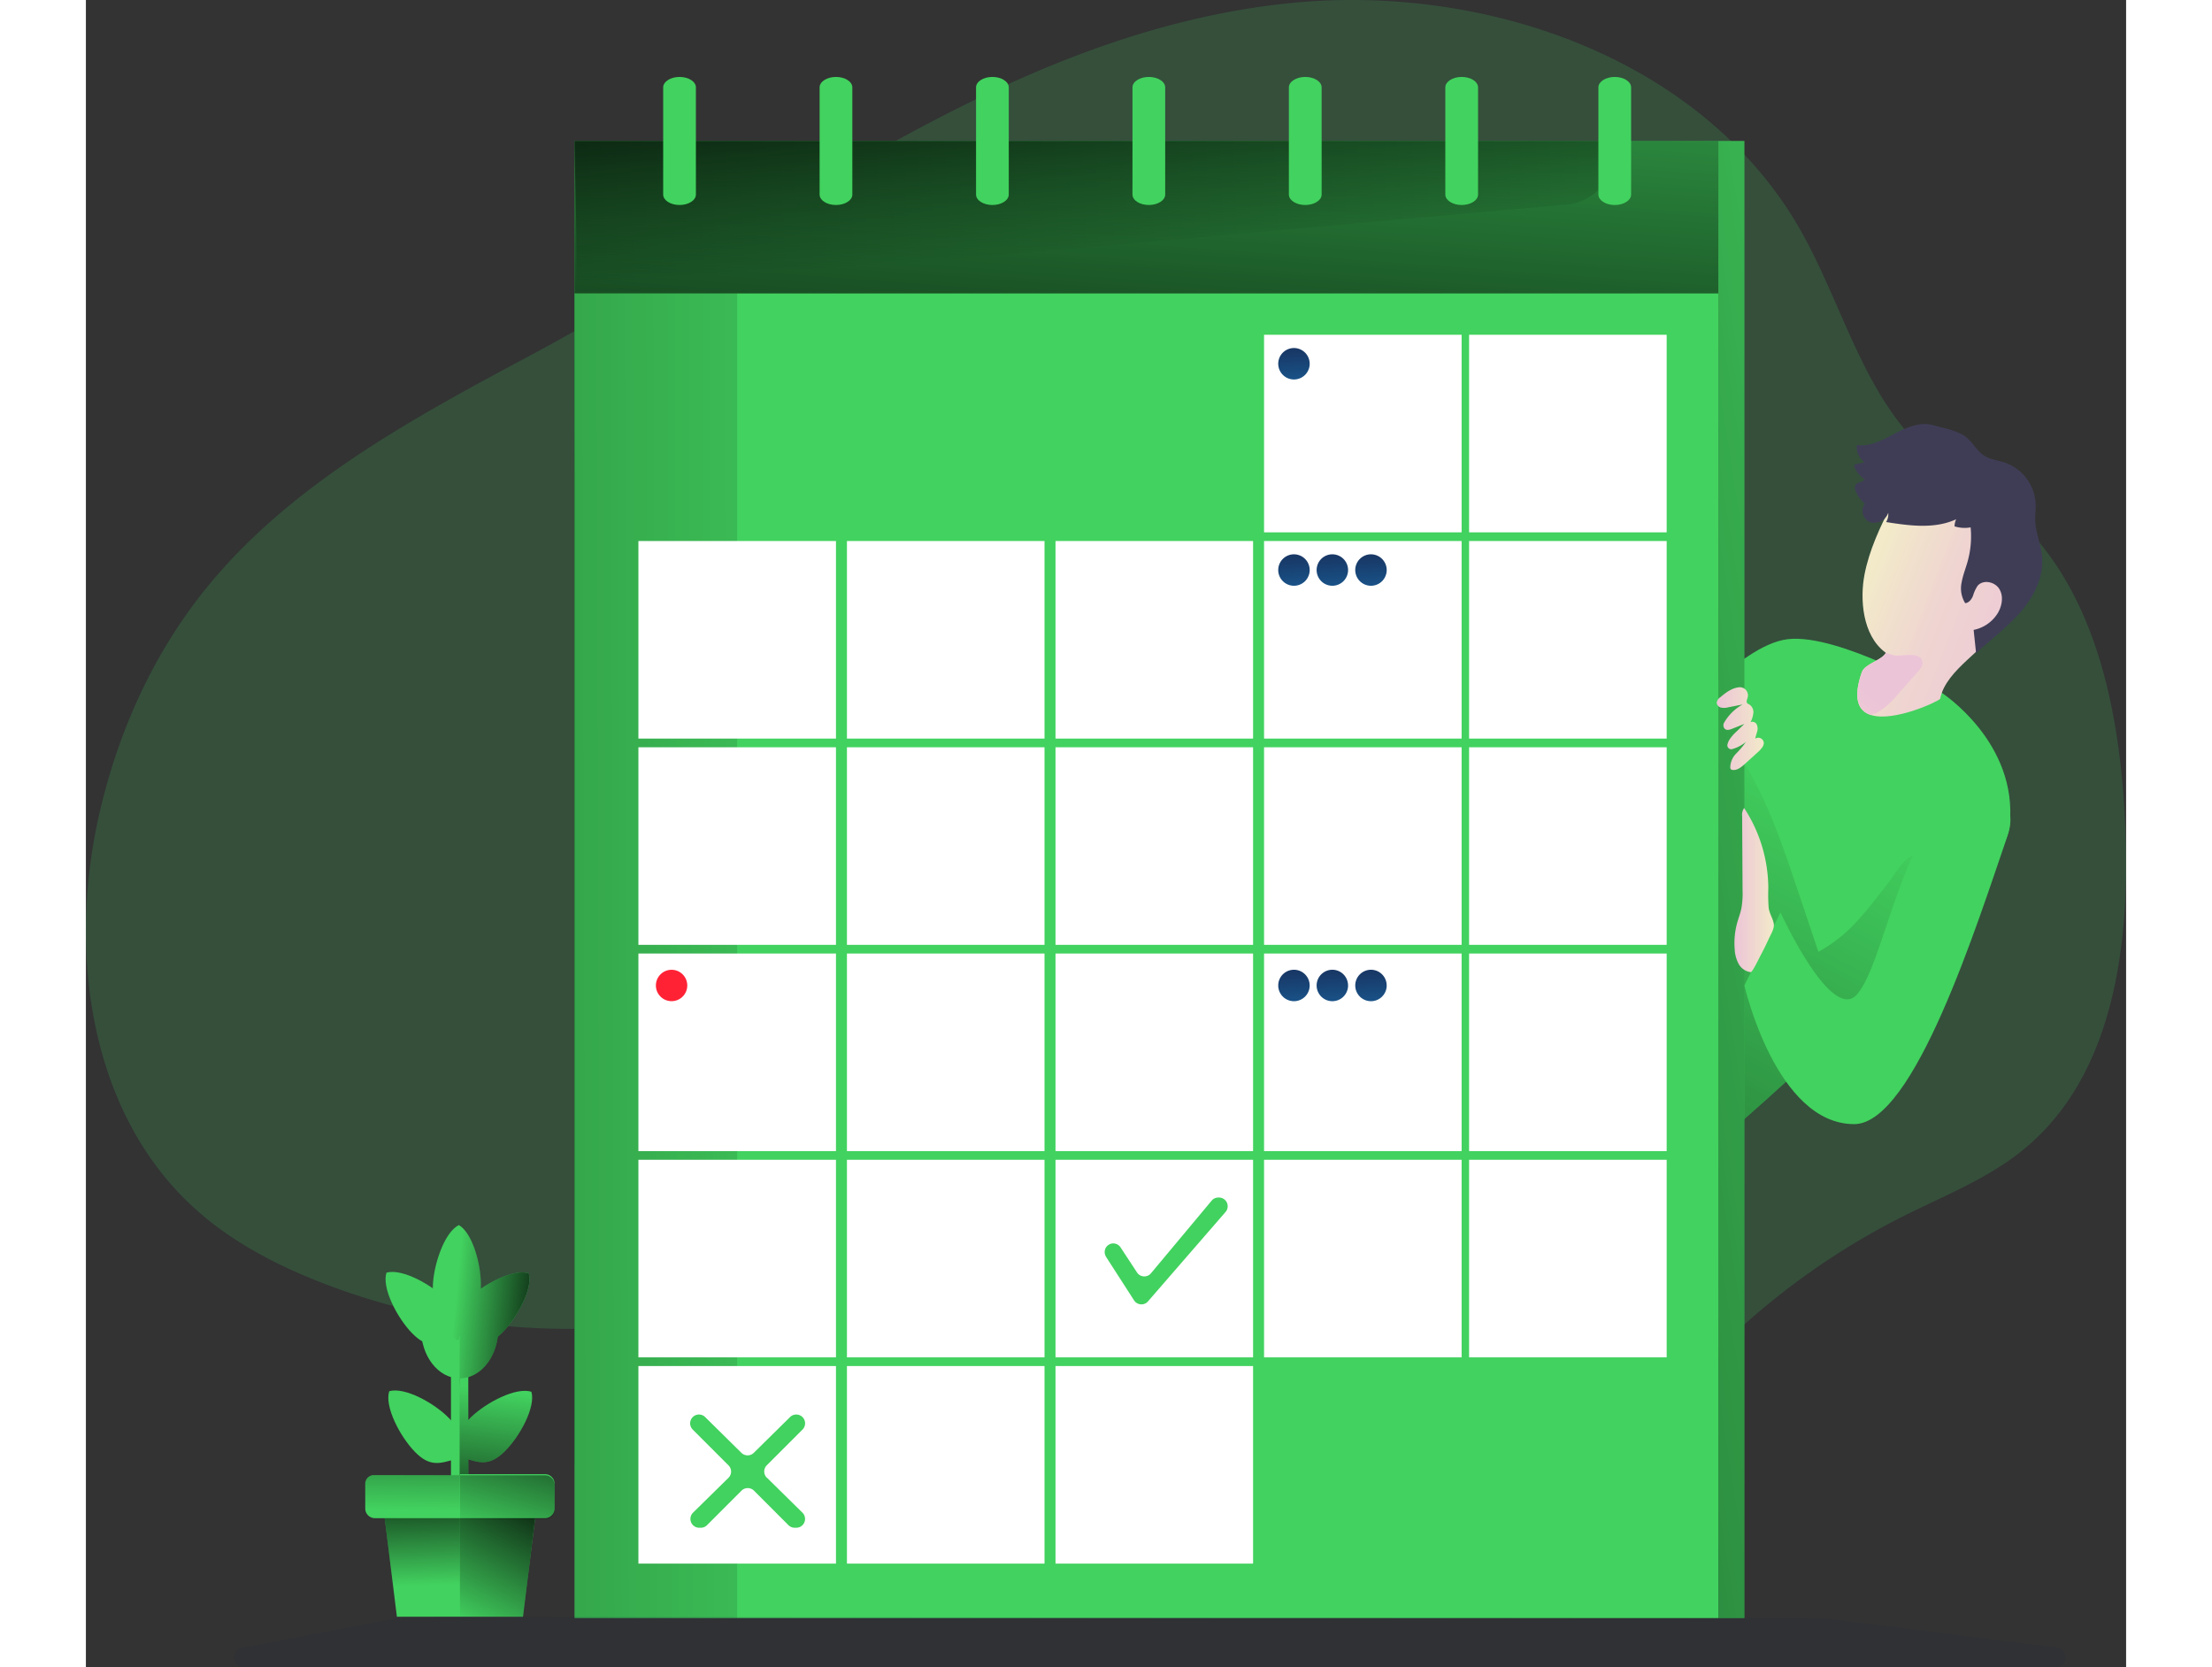 <svg id="Layer_1" data-name="Layer 1" xmlns="http://www.w3.org/2000/svg" xmlns:xlink="http://www.w3.org/1999/xlink" width="406" height="306" viewBox="0 0 730.62 597.03" class="illustration styles_illustrationTablet__1DWOa"><rect x="0" y="0" width="730.62" height="597.03" fill="#333333" stroke="none"/><defs><linearGradient id="linear-gradient" x1="637.48" y1="453.45" x2="466.5" y2="775.18" gradientTransform="translate(0 -170)" gradientUnits="userSpaceOnUse"><stop offset="0" stop-opacity="0"></stop><stop offset="0.91" stop-opacity="0.8"></stop><stop offset="1"></stop></linearGradient><linearGradient id="linear-gradient-2" x1="405.8" y1="100.59" x2="386.76" y2="362.03" xlink:href="#linear-gradient"></linearGradient><linearGradient id="linear-gradient-3" x1="357.58" y1="579.04" x2="362.09" y2="509.22" gradientTransform="matrix(1, 0, 0, -1, 0, 600)" gradientUnits="userSpaceOnUse"><stop offset="0.01"></stop><stop offset="0.1" stop-opacity="0.77"></stop><stop offset="0.99" stop-opacity="0"></stop></linearGradient><linearGradient id="linear-gradient-4" x1="307.07" y1="511.96" x2="-264.01" y2="513.64" xlink:href="#linear-gradient"></linearGradient><linearGradient id="linear-gradient-5" x1="710.53" y1="296.1" x2="254.4" y2="367.06" gradientTransform="matrix(1, 0, 0, 1, 0, 0)" xlink:href="#linear-gradient"></linearGradient><linearGradient id="linear-gradient-6" x1="432.31" y1="295.53" x2="434.19" y2="324.06" gradientTransform="translate(0 -170)" gradientUnits="userSpaceOnUse"><stop offset="0" stop-color="#183866"></stop><stop offset="1" stop-color="#1a7fc1"></stop></linearGradient><linearGradient id="linear-gradient-7" x1="432.31" y1="369.4" x2="434.19" y2="397.94" xlink:href="#linear-gradient-6"></linearGradient><linearGradient id="linear-gradient-8" x1="446.06" y1="369.4" x2="447.93" y2="397.94" xlink:href="#linear-gradient-6"></linearGradient><linearGradient id="linear-gradient-9" x1="459.89" y1="369.4" x2="461.76" y2="397.94" xlink:href="#linear-gradient-6"></linearGradient><linearGradient id="linear-gradient-10" x1="432.3" y1="518.17" x2="434.18" y2="546.71" xlink:href="#linear-gradient-6"></linearGradient><linearGradient id="linear-gradient-11" x1="446.06" y1="518.17" x2="447.93" y2="546.71" xlink:href="#linear-gradient-6"></linearGradient><linearGradient id="linear-gradient-12" x1="459.89" y1="518.17" x2="461.76" y2="546.71" xlink:href="#linear-gradient-6"></linearGradient><linearGradient id="linear-gradient-13" x1="703.16" y1="402.81" x2="610.33" y2="366.61" gradientTransform="translate(0 -170)" gradientUnits="userSpaceOnUse"><stop offset="0" stop-color="#ecc4d7"></stop><stop offset="0.16" stop-color="#edcbd5"></stop><stop offset="0.42" stop-color="#efd4d1"></stop><stop offset="0.7" stop-color="#f2eac9"></stop></linearGradient><linearGradient id="linear-gradient-14" x1="584" y1="430.92" x2="600.93" y2="430.92" gradientTransform="translate(0 -170)" gradientUnits="userSpaceOnUse"><stop offset="0" stop-color="#ecc4d7"></stop><stop offset="0.42" stop-color="#efd4d1"></stop><stop offset="1" stop-color="#f2eac9"></stop></linearGradient><linearGradient id="linear-gradient-15" x1="590.36" y1="488.74" x2="604.49" y2="488.74" xlink:href="#linear-gradient-14"></linearGradient><linearGradient id="linear-gradient-16" x1="638.95" y1="418.78" x2="600.42" y2="464.03" xlink:href="#linear-gradient-14"></linearGradient><linearGradient id="linear-gradient-17" x1="140.4" y1="49.02" x2="146.6" y2="102.52" gradientTransform="matrix(1, 0, 0, -1, 0, 600)" gradientUnits="userSpaceOnUse"><stop offset="0.1" stop-opacity="0.77"></stop><stop offset="0.99" stop-opacity="0"></stop></linearGradient><linearGradient id="linear-gradient-18" x1="163.84" y1="130.91" x2="132.02" y2="134.01" xlink:href="#linear-gradient-17"></linearGradient><linearGradient id="linear-gradient-19" x1="123.02" y1="129.86" x2="121.92" y2="58.46" gradientTransform="matrix(1, 0, 0, -1, 0, 600)" gradientUnits="userSpaceOnUse"><stop offset="0.36" stop-opacity="0.77"></stop><stop offset="0.99" stop-opacity="0"></stop></linearGradient><linearGradient id="linear-gradient-20" x1="120.08" y1="69.76" x2="121.21" y2="31.84" xlink:href="#linear-gradient-3"></linearGradient><linearGradient id="linear-gradient-21" x1="158.89" y1="64.27" x2="134.39" y2="18.38" xlink:href="#linear-gradient-3"></linearGradient><linearGradient id="linear-gradient-22" x1="160.26" y1="97.54" x2="145.91" y2="47.98" xlink:href="#linear-gradient-17"></linearGradient></defs><title>calendar</title><path d="M158.65,127.55C115.48,150.61,71,174.76,40.91,213.38,22.84,236.6,10.8,264.24,4.46,293-6.4,342.09,1.64,399,39,432.76c13,11.8,28.9,20.13,45.3,26.53a243,243,0,0,0,106.91,15.85c29.87-2.33,59.69-10.2,89.41-6.45,36.25,4.56,67.9,25.76,101.67,39.72A265.41,265.41,0,0,0,515,526.51c11.36-1.38,22.86-3.59,32.85-9.17,11.86-6.63,20.65-17.46,30-27.36a261.61,261.61,0,0,1,73.46-54.69c14.43-7.22,29.72-13.21,42.25-23.37,33-26.7,38.65-74.48,36.73-116.85s-11.47-89.14-45.38-114.87c-7.57-5.74-16.09-10.19-23.43-16.24C637,143.78,629.68,110,614,82.39,578.84,20.65,500.39-6.38,429.76,1.26,328.55,12.21,245.66,81.08,158.65,127.55Z" transform="translate(0 0)" fill="#42d25f" opacity="0.18" style="isolation: isolate;"></path><path d="M688.92,295.5C688,304,677.51,318.27,663,334.31c-23.78,26.24-58.33,57.19-79.11,75.22h0c-10.72,9.31-17.77,15.18-17.77,15.18V263.17s25.16-32.22,43.44-34.29,55.17,19.31,55.17,19.31S692,265.94,688.92,295.5Z" transform="translate(0 0)" fill="#42d25f"></path><path d="M663,334.31c-23.78,26.24-58.33,57.19-79.11,75.22-1.55-2.47-1.86-5.83-2-8.87-.55-15.19-.42-30.4-.28-45.6.13-14.76.26-29.51,1.19-44.24.88-13.72,2.56-27.75,8.84-40a15.36,15.36,0,0,1,3.45,4.48C603,288.89,608,303.88,613,318.76q3.71,11,7.42,22.09A53.18,53.18,0,0,0,635.05,329c3.8-4.21,7.19-8.76,10.68-13.22,2.44-3.12,7.2-12,11-8.66C662.89,312.49,663.39,324.78,663,334.31Z" transform="translate(0 0)" fill="url(#linear-gradient)"></path><rect x="175" y="50.48" width="409.59" height="474.37" fill="#42d25f"></rect><rect x="175" y="50.48" width="409.59" height="474.37" fill="url(#linear-gradient-2)"></rect><path d="M528.3,73.41,175,105.08c1.59,0,0-44,0-54.6H547.5V54.2A19.21,19.21,0,0,1,528.3,73.41Z" transform="translate(0 0)" fill="url(#linear-gradient-3)"></path><rect x="175" y="105.08" width="409.59" height="474.37" fill="#42d25f"></rect><rect x="175" y="105.08" width="58.23" height="474.37" fill="url(#linear-gradient-4)"></rect><rect x="197.86" y="193.74" width="70.75" height="70.75" fill="#fff"></rect><rect x="272.54" y="193.74" width="70.75" height="70.75" fill="#fff"></rect><rect x="347.23" y="193.74" width="70.75" height="70.75" fill="#fff"></rect><rect x="421.91" y="193.74" width="70.75" height="70.75" fill="#fff"></rect><rect x="197.86" y="267.6" width="70.75" height="70.75" fill="#fff"></rect><rect x="272.54" y="267.6" width="70.75" height="70.75" fill="#fff"></rect><rect x="347.23" y="267.6" width="70.75" height="70.75" fill="#fff"></rect><rect x="421.91" y="267.6" width="70.75" height="70.75" fill="#fff"></rect><rect x="197.86" y="341.46" width="70.75" height="70.75" fill="#fff"></rect><rect x="272.54" y="341.46" width="70.75" height="70.75" fill="#fff"></rect><rect x="347.23" y="341.46" width="70.75" height="70.75" fill="#fff"></rect><rect x="421.91" y="341.46" width="70.75" height="70.75" fill="#fff"></rect><rect x="197.86" y="415.32" width="70.75" height="70.75" fill="#fff"></rect><rect x="272.54" y="415.32" width="70.75" height="70.75" fill="#fff"></rect><rect x="347.23" y="415.32" width="70.75" height="70.75" fill="#fff"></rect><rect x="421.91" y="415.32" width="70.75" height="70.75" fill="#fff"></rect><rect x="197.86" y="489.18" width="70.75" height="70.75" fill="#fff"></rect><rect x="272.54" y="489.18" width="70.75" height="70.75" fill="#fff"></rect><rect x="347.23" y="489.18" width="70.75" height="70.75" fill="#fff"></rect><rect x="495.34" y="193.74" width="70.75" height="70.75" fill="#fff"></rect><rect x="495.34" y="119.88" width="70.75" height="70.75" fill="#fff"></rect><rect x="421.91" y="119.88" width="70.75" height="70.75" fill="#fff"></rect><rect x="495.34" y="267.6" width="70.75" height="70.75" fill="#fff"></rect><rect x="495.34" y="341.46" width="70.75" height="70.75" fill="#fff"></rect><rect x="495.34" y="415.32" width="70.75" height="70.75" fill="#fff"></rect><path d="M206.73,31.3V69.66c0,2.07,2.63,3.75,5.86,3.75h0c3.24,0,5.86-1.68,5.86-3.75V31.3c0-2.07-2.62-3.75-5.86-3.75h0C209.36,27.55,206.73,29.23,206.73,31.3Z" transform="translate(0 0)" fill="#42d25f"></path><path d="M262.75,31.3V69.66c0,2.07,2.62,3.75,5.86,3.75h0c3.24,0,5.86-1.68,5.86-3.75V31.3c0-2.07-2.62-3.75-5.86-3.75h0C265.37,27.55,262.75,29.23,262.75,31.3Z" transform="translate(0 0)" fill="#42d25f"></path><path d="M318.77,31.3V69.66c0,2.07,2.62,3.75,5.86,3.75h0c3.24,0,5.86-1.68,5.86-3.75V31.3c0-2.07-2.62-3.75-5.86-3.75h0C321.39,27.55,318.77,29.23,318.77,31.3Z" transform="translate(0 0)" fill="#42d25f"></path><path d="M374.79,31.3V69.66c0,2.07,2.62,3.75,5.86,3.75h0c3.23,0,5.86-1.68,5.86-3.75V31.3c0-2.07-2.63-3.75-5.86-3.75h0C377.41,27.55,374.79,29.23,374.79,31.3Z" transform="translate(0 0)" fill="#42d25f"></path><path d="M430.8,31.3V69.66c0,2.07,2.63,3.75,5.87,3.75h0c3.23,0,5.86-1.68,5.86-3.75V31.3c0-2.07-2.63-3.75-5.86-3.75h0C433.43,27.55,430.8,29.23,430.8,31.3Z" transform="translate(0 0)" fill="#42d25f"></path><path d="M486.82,31.3V69.66c0,2.07,2.63,3.75,5.86,3.75h0c3.24,0,5.87-1.68,5.87-3.75V31.3c0-2.07-2.63-3.75-5.87-3.75h0C489.45,27.55,486.82,29.23,486.82,31.3Z" transform="translate(0 0)" fill="#42d25f"></path><path d="M541.64,31.3V69.66c0,2.07,2.63,3.75,5.86,3.75h0c3.24,0,5.86-1.68,5.86-3.75V31.3c0-2.07-2.62-3.75-5.86-3.75h0C544.27,27.55,541.64,29.23,541.64,31.3Z" transform="translate(0 0)" fill="#42d25f"></path><rect x="584.6" y="50.48" width="9.32" height="528.97" fill="#42d25f"></rect><rect x="584.6" y="50.48" width="9.32" height="528.97" fill="url(#linear-gradient-5)"></rect><path d="M438.25,130.25a5.63,5.63,0,1,1-5.64-5.62h0A5.64,5.64,0,0,1,438.25,130.25Z" transform="translate(0 0)" fill="url(#linear-gradient-6)"></path><path d="M438.25,204.12a5.63,5.63,0,1,1-5.64-5.62h0A5.64,5.64,0,0,1,438.25,204.12Z" transform="translate(0 0)" fill="url(#linear-gradient-7)"></path><path d="M452,204.12a5.63,5.63,0,1,1-5.64-5.62h0A5.64,5.64,0,0,1,452,204.12Z" transform="translate(0 0)" fill="url(#linear-gradient-8)"></path><path d="M465.83,204.12a5.63,5.63,0,1,1-5.64-5.62h0A5.64,5.64,0,0,1,465.83,204.12Z" transform="translate(0 0)" fill="url(#linear-gradient-9)"></path><path d="M438.25,352.9a5.63,5.63,0,1,1-5.63-5.63h0a5.62,5.62,0,0,1,5.62,5.62Z" transform="translate(0 0)" fill="url(#linear-gradient-10)"></path><circle cx="209.74" cy="352.9" r="5.62" fill="#ff2235"></circle><path d="M452,352.9a5.63,5.63,0,1,1-5.63-5.63h0a5.62,5.62,0,0,1,5.62,5.62Z" transform="translate(0 0)" fill="url(#linear-gradient-11)"></path><path d="M465.83,352.9a5.63,5.63,0,1,1-5.63-5.63h0a5.62,5.62,0,0,1,5.62,5.62Z" transform="translate(0 0)" fill="url(#linear-gradient-12)"></path><path d="M688.25,201.7c-1.57,6.42.53,15.32-2.45,21.21-5,9.9-19.62,16.47-21.78,27.34-.13.63-16.4,8.47-24.79,5.79-4.39-1.39-6.62-5.67-3.24-15.35,1.06-3,7-4.12,8.6-6.91l-.33-.25c-8.12-6.13-9-19.12-7.32-27.79s5.53-17,9.66-24.92c3.18-6.1,10.36-9.41,17.24-9.3,8.65.15,17.78,3.61,22.28,11C689.56,188.15,689.81,195.28,688.25,201.7Z" transform="translate(0 0)" fill="url(#linear-gradient-13)"></path><path d="M648.29,155c-4.43,2.34-9.14,5.1-14.1,4.35a6.69,6.69,0,0,0,2.82,6.2l-3.08.69a.86.86,0,0,0-.64.36.81.81,0,0,0,.07.68,10.14,10.14,0,0,0,3.59,4.37c-.55,1.18-2.54.92-3.22,2a2.41,2.41,0,0,0,0,2,11.13,11.13,0,0,0,3.4,4.77c-1.84,2-.69,5.7,1.85,6.61a5.32,5.32,0,0,0,6.46-3.39,5.34,5.34,0,0,1-.76,3.31c8.39,1.32,17.36,2.56,25.08-1a6.54,6.54,0,0,0-.58,2.54,12.09,12.09,0,0,0,5.76.36,33.37,33.37,0,0,1-1.09,12.26c-.69,2.48-1.68,4.88-2.12,7.41A10,10,0,0,0,673,216c1.33-.12,2.27-1.37,2.78-2.6a13.47,13.47,0,0,1,1.65-3.62c2-2.34,6.16-1.48,7.77,1.11s1,6.07-.54,8.68a13.2,13.2,0,0,1-8.64,6c.29,2.79.59,5.58.88,8.36,5.27-5,11.17-9.29,15.91-14.76s8.33-12.47,7.72-19.69c-.37-4.45-2.31-8.68-2.46-13.15-.07-2,.23-4.05.15-6.07a16.45,16.45,0,0,0-10.85-14.53c-2.55-.87-5.36-1.12-7.62-2.59-2.81-1.82-4.27-5.21-7.06-7.07-3-2-7.66-2.82-11.15-3.81C657,151,652.28,152.91,648.29,155Z" transform="translate(0 0)" fill="#3f3d56"></path><path d="M585.38,249.62a3,3,0,0,0-1.38,2,2,2,0,0,0,1.61,1.78,5.88,5.88,0,0,0,2.57-.12l5.08-1a17.43,17.43,0,0,0-6.59,6.5,1.88,1.88,0,0,0,.09,2.05c.68.86,1.83.52,2.75.16l4.41-1.76-3,2.91A13.8,13.8,0,0,0,588.5,265a5.76,5.76,0,0,0-.64,1.59,1.39,1.39,0,0,0,1,1.66,1.19,1.19,0,0,0,.7,0,13.61,13.61,0,0,0,5-2.64,33.42,33.42,0,0,1-3.61,4.27,7.16,7.16,0,0,0-2.08,5,1,1,0,0,0,.19.56.89.89,0,0,0,.55.26c1.63.27,3.11-.92,4.34-2l4.53-4.11a10.15,10.15,0,0,0,1.91-2.07,2.91,2.91,0,0,0,.49-1.51,2,2,0,0,0-2.16-1.82h0a2.06,2.06,0,0,0-.9.31c.13-.87.47-1.68.68-2.53a3.59,3.59,0,0,0-.16-2.54,1.73,1.73,0,0,0-2.2-.83,9.73,9.73,0,0,0,1-3.33,3.22,3.22,0,0,0-1.47-3,2.51,2.51,0,0,1-.74-.47c-.4-.49-.08-1.19.09-1.8a2.91,2.91,0,0,0-1.74-3.73h0a3,3,0,0,0-1.26-.16C589.44,246.38,587.29,248,585.38,249.62Z" transform="translate(0 0)" fill="url(#linear-gradient-14)"></path><path d="M667.43,287.19c11.5-10.16,25.74-2.46,20.74,12.05-10.81,31.39-33.44,103.31-54.93,103.31-28,0-39.32-49.65-39.32-49.65l12.93-26.17s18.29,40.13,27.5,29.27S649,304,666.9,287.66Z" transform="translate(0 0)" fill="#42d25f"></path><path d="M602.61,325a62.9,62.9,0,0,1-.12-7,52.75,52.75,0,0,0-8.66-28.65,4.14,4.14,0,0,0-.71,2.9l.15,26.56a30.87,30.87,0,0,1-.44,6.58c-.34,1.58-.92,3.09-1.37,4.65a27.24,27.24,0,0,0-1,10,12.17,12.17,0,0,0,1.43,5.17,5.76,5.76,0,0,0,4.32,2.92c.59,0,3-5,3.35-5.68q1.61-3,3-6.05c.69-1.54,2.16-3.81,1.9-5.54C604.17,328.92,602.85,327.13,602.61,325Z" transform="translate(0 0)" fill="url(#linear-gradient-15)"></path><path d="M656.05,240.56c-2.42,2.72-4.82,5.45-7.24,8.18a28.61,28.61,0,0,1-6.52,6,13.17,13.17,0,0,1-3.06,1.32c-4.39-1.39-6.62-5.67-3.24-15.35,1.06-3,7-4.12,8.6-6.91l-.33-.25a15.26,15.26,0,0,0,3.61,1.18c2.6.39,9-1.63,9.79,2.22C657.94,238.28,657,239.53,656.05,240.56Z" transform="translate(0 0)" fill="url(#linear-gradient-16)"></path><path d="M365.28,450l10.08,15.66a3.14,3.14,0,0,0,4.33.94,3.42,3.42,0,0,0,.67-.59l27.76-32a3.12,3.12,0,0,0-2.35-5.17h-.23a3.12,3.12,0,0,0-2.4,1.12l-21.72,26a3.12,3.12,0,0,1-4.38.41,3.18,3.18,0,0,1-.62-.7l-5.91-9a3.13,3.13,0,0,0-3.08-1.37h0a3.11,3.11,0,0,0-2.15,4.66Z" transform="translate(0 0)" fill="#42d25f"></path><path d="M243.91,529.19l12.69,12.49a3.16,3.16,0,0,1-2.22,5.41h-.54a3.19,3.19,0,0,1-2.24-.92l-12.35-12.36a3.17,3.17,0,0,0-4.47,0l-12.35,12.36a3.15,3.15,0,0,1-2.23.92h-.55a3.16,3.16,0,0,1-2.22-5.41l12.7-12.49a3.14,3.14,0,0,0,0-4.44h0l-12.82-12.82a3.16,3.16,0,0,1,2.23-5.39h0a3.14,3.14,0,0,1,2.21.9l13,12.82a3.16,3.16,0,0,0,4.43,0l13-12.82a3.14,3.14,0,0,1,2.21-.9h0a3.16,3.16,0,0,1,2.24,5.39l-12.82,12.82a3.14,3.14,0,0,0,.06,4.44h0Z" transform="translate(0 0)" fill="#42d25f"></path><polygon points="130.74 489.92 133.84 489.92 135.39 559.98 133.84 548.44 130.74 548.44 130.74 489.92" fill="#42d25f"></polygon><path d="M131.64,520.81" transform="translate(0 0)" fill="#607c1c"></path><path d="M133.84,515.46v.08c0,2.19-.78,4.38-1.61,7-5.46,1.58-9.1,2.85-14.46-2.69s-10.89-16.25-9.14-21.66c5.46-1.58,16.1,4.17,21.47,9.71C132.88,510.73,133.82,513.1,133.84,515.46Z" transform="translate(0 0)" fill="#42d25f"></path><path d="M149.83,519.89c-4.92,4.77-8.38,4.13-12.89,2.69v25.86h-3.1V489.92h3.1v18.61c.29-.32.6-.64.94-1,5.54-5.36,16.25-10.9,21.66-9.14C161.13,503.88,155.37,514.52,149.83,519.89Z" transform="translate(0 0)" fill="#42d25f"></path><path d="M149.83,519.89c-4.92,4.77-8.38,4.13-12.89,2.69v25.86h-3.1V489.92h3.1v18.61c.29-.32.6-.64.94-1,5.54-5.36,16.25-10.9,21.66-9.14C161.13,503.88,155.37,514.52,149.83,519.89Z" transform="translate(0 0)" fill="url(#linear-gradient-17)"></path><path d="M133.84,475.79H120c0,9.83,6.19,17.8,13.83,17.8l3.26-8.73Z" transform="translate(0 0)" fill="#42d25f"></path><path d="M134.08,479.2l-.24.17v-1Z" transform="translate(0 0)" fill="#42d25f"></path><path d="M107.64,455.74c-1.75,5.41,3.78,16.13,9.15,21.66s9,4.28,14.45,2.69c1.75-5.41,3.24-9.1-2.13-14.64S113.1,454.16,107.64,455.74Z" transform="translate(0 0)" fill="#42d25f"></path><path d="M148.84,477.47c-.46.45-.91.85-1.35,1.21-1.07,8.46-6.78,14.91-13.65,14.91V479.37l.24-.17-.24-.84v1a6.2,6.2,0,0,1-1,.58c-4.92-2.85-8.9-11.92-8.58-19.63s4.2-19.11,9.32-21.59c4.92,2.85,8.13,14.5,7.84,22.22v.57c5.67-3.89,13-6.87,17.17-5.52C160.14,461.47,154.37,472.1,148.84,477.47Z" transform="translate(0 0)" fill="#42d25f"></path><path d="M148.84,477.47c-.46.45-.91.85-1.35,1.21-1.07,8.46-6.78,14.91-13.65,14.91V479.37l.24-.17-.24-.84v1a6.2,6.2,0,0,1-1,.58c-4.92-2.85-8.9-11.92-8.58-19.63s4.2-19.11,9.32-21.59c4.92,2.85,8.13,14.5,7.84,22.22v.57c5.67-3.89,13-6.87,17.17-5.52C160.14,461.47,154.37,472.1,148.84,477.47Z" transform="translate(0 0)" fill="url(#linear-gradient-18)"></path><path d="M134.08,479.2l-.24.17v-1Z" transform="translate(0 0)" fill="#42d25f"></path><polygon points="106.49 539.51 111.37 578.95 133.94 578.95 143.16 556.51 133.94 538.41 106.49 539.51" fill="#42d25f"></polygon><polygon points="161.4 539.51 156.52 578.95 133.94 578.95 133.94 538.41 161.4 539.51" fill="#42d25f"></polygon><path d="M144,538.68l-.25.12-7.66,3.8L134,543.66H103.51a3.47,3.47,0,0,1-3.47-3.47v-8.82a3.11,3.11,0,0,1,3.08-3.14h.29l30.59.06Z" transform="translate(0 0)" fill="#42d25f"></path><path d="M144,538.68l-.25.12-7.66,3.8L134,543.66H103.51a3.47,3.47,0,0,1-3.47-3.47v-8.82a3.11,3.11,0,0,1,3.08-3.14h.29l30.59.06Z" transform="translate(0 0)" fill="url(#linear-gradient-19)"></path><path d="M164.38,543.66H133.94V527.9h30.44a3.47,3.47,0,0,1,3.47,3.47v8.82A3.47,3.47,0,0,1,164.38,543.66Z" transform="translate(0 0)" fill="#42d25f"></path><polygon points="133.95 543.66 133.95 578.95 111.37 578.95 107 543.66 133.95 543.66" fill="url(#linear-gradient-20)"></polygon><polygon points="160.89 543.66 156.52 578.95 133.95 578.95 133.95 543.66 160.89 543.66" fill="url(#linear-gradient-21)"></polygon><path d="M167.85,531.77v8.82a3.47,3.47,0,0,1-3.47,3.47H134V528.3h30.43A3.47,3.47,0,0,1,167.85,531.77Z" transform="translate(0 0)" fill="url(#linear-gradient-22)"></path><path d="M114,579,56.64,590a3.52,3.52,0,1,0,.56,7l.17,0H705.23a3.51,3.51,0,0,0,.49-7l-83.61-10.52h-.48l-506.9-.5A3.57,3.57,0,0,0,114,579Z" transform="translate(0 0)" fill="#1d2741" opacity="0.18" style="isolation: isolate;"></path></svg>